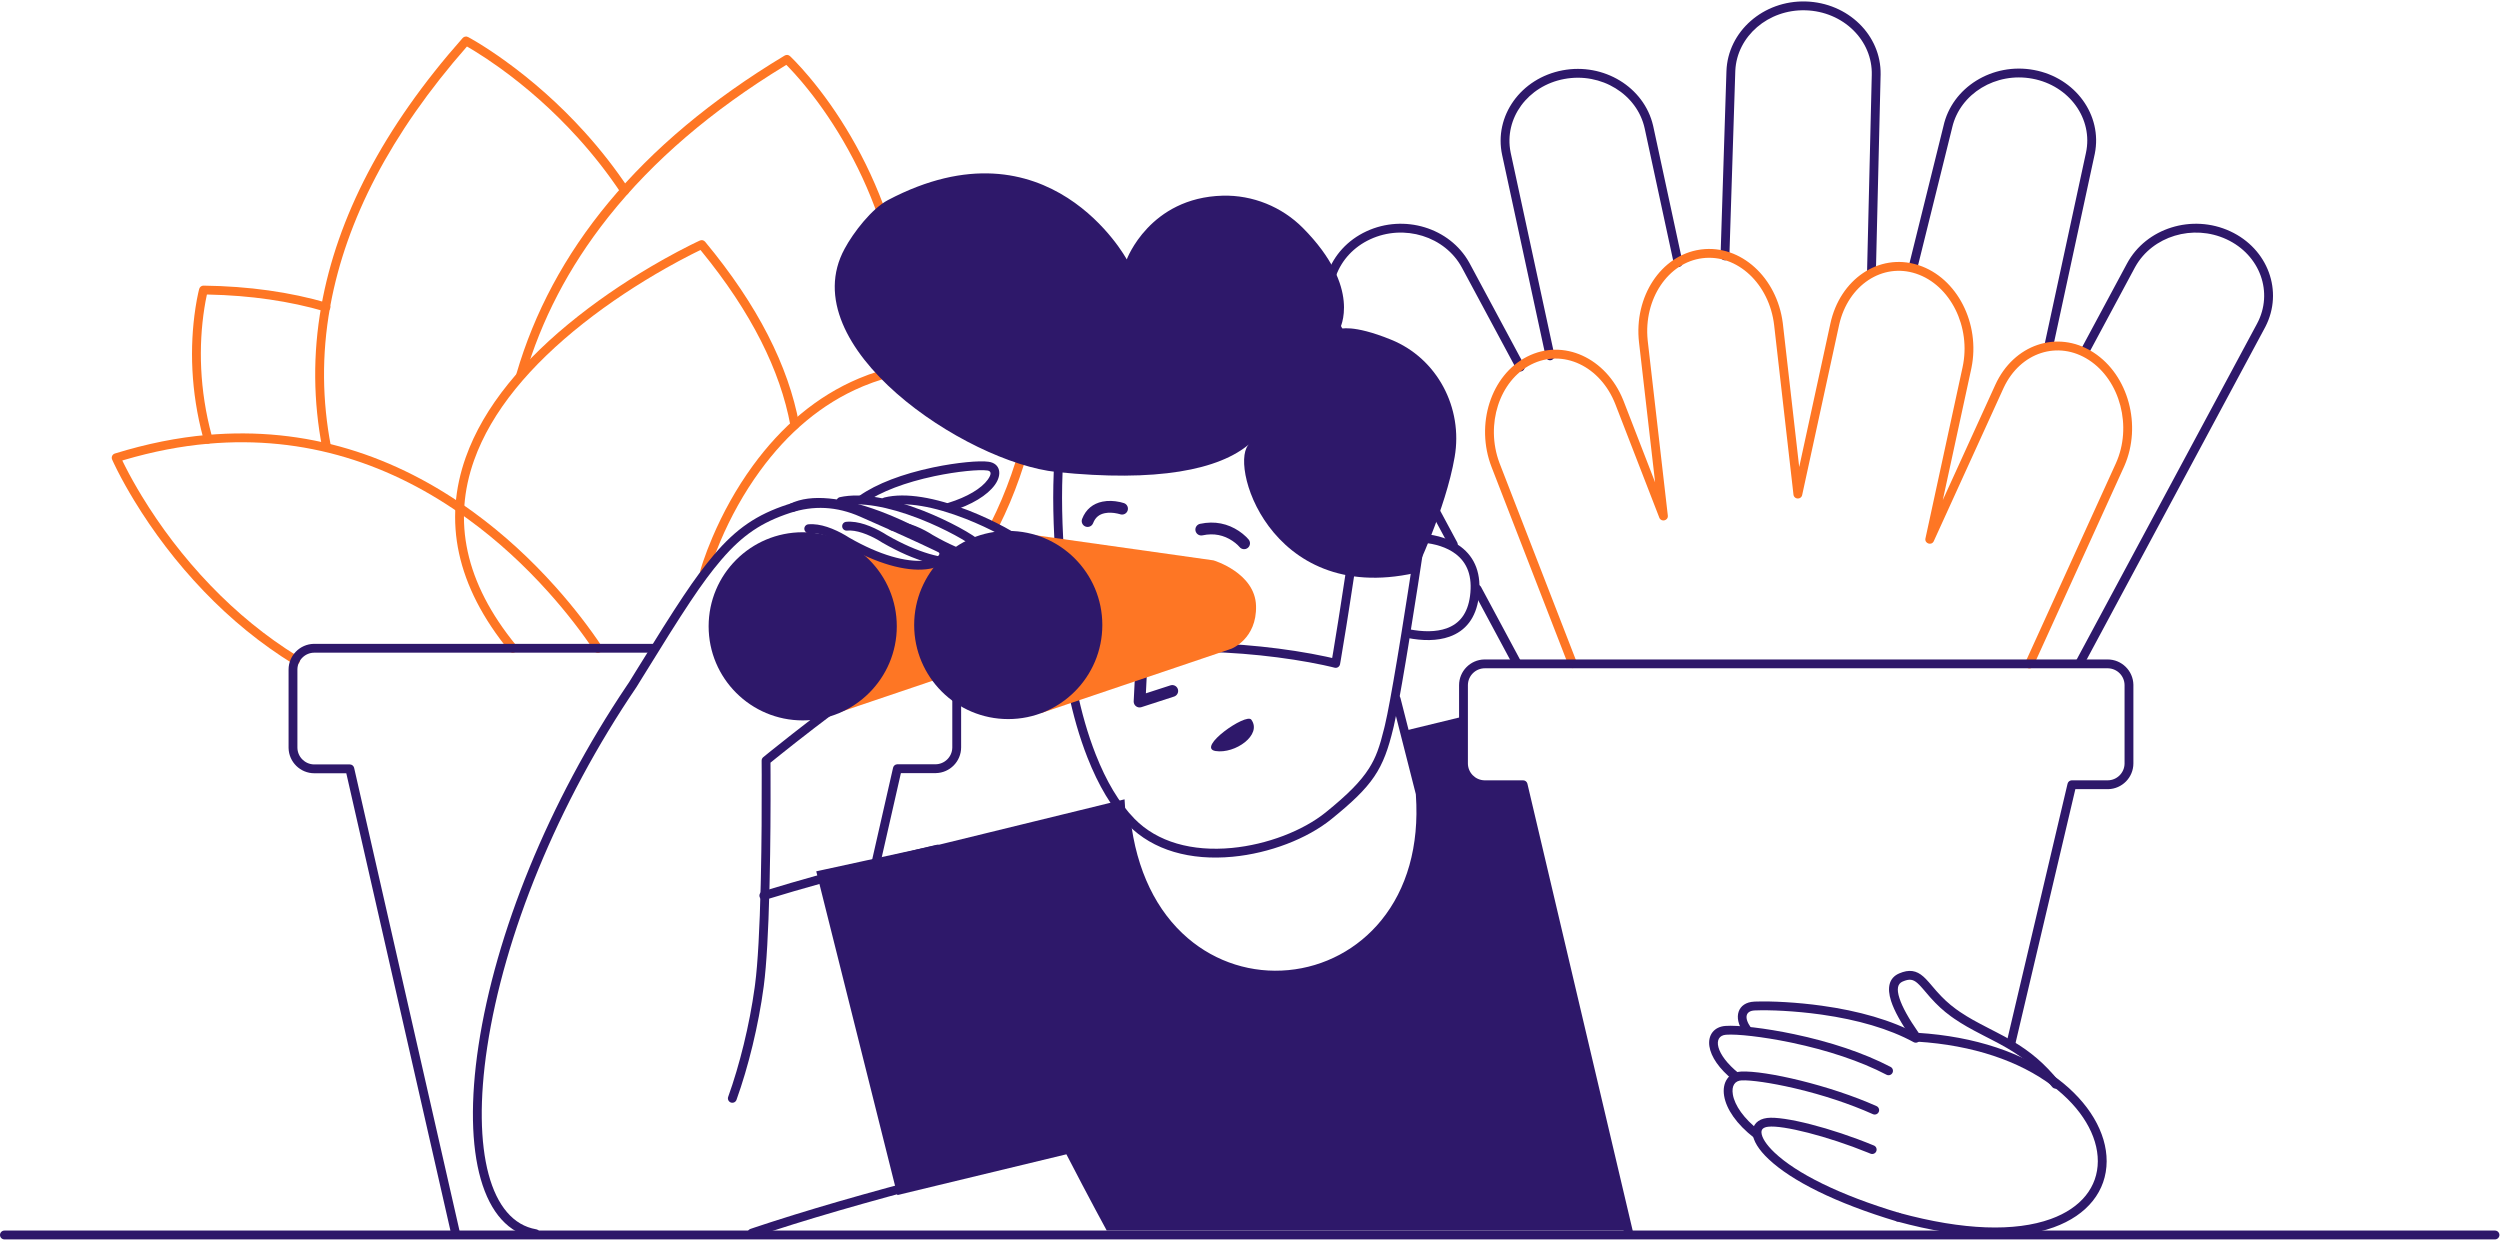<svg width="1698" height="842" viewBox="0 0 1698 842" fill="none" xmlns="http://www.w3.org/2000/svg">
<path fill-rule="evenodd" clip-rule="evenodd" d="M1034.6 533H1008.6C1000.6 533 994.1 526.5 994.1 518.5V486.6L953.8 496.4L964.6 538.8C976 694 771.5 711 763.8 542.9L637.1 573.9V573.8L554.4 591.8L609.5 811.7L724.3 784C740.1 814.6 751.7 835.8 751.7 835.8H1106L1034.6 533Z" fill="#2E186A"/>
<path fill-rule="evenodd" clip-rule="evenodd" d="M138.238 194C169.169 194.387 197.086 198.397 222.239 205.72C223.829 206.183 224.744 207.848 224.28 209.439C223.817 211.029 222.152 211.944 220.561 211.48C196.789 204.559 170.446 200.655 141.296 200.052L140.547 200.037L140.396 200.72C139.857 203.174 139.318 206.035 138.813 209.273C134.811 234.943 135.413 264.703 143.797 295.82C144.228 297.419 143.28 299.066 141.68 299.497C140.081 299.928 138.434 298.98 138.003 297.38C129.482 265.755 128.778 235.512 132.741 209.284L132.884 208.349C133.408 204.988 133.971 202.006 134.535 199.435L134.702 198.686C134.784 198.325 134.863 197.986 134.939 197.669L135.263 196.37C135.28 196.304 135.295 196.249 135.308 196.203C135.67 194.888 136.874 193.983 138.238 194Z" fill="#FE7624"/>
<path fill-rule="evenodd" clip-rule="evenodd" d="M218.247 207.772C218.538 206.141 220.097 205.055 221.728 205.347C223.359 205.638 224.445 207.197 224.153 208.828C218.399 241.031 218.867 272.358 224.746 303.035C225.058 304.663 223.992 306.235 222.365 306.546C220.737 306.858 219.165 305.792 218.854 304.165C212.84 272.782 212.361 240.716 218.247 207.772Z" fill="#FE7624"/>
<path fill-rule="evenodd" clip-rule="evenodd" d="M314.254 25.811C315.169 24.777 316.673 24.502 317.896 25.145L318.385 25.407C318.769 25.617 319.22 25.867 319.736 26.158L320.641 26.674C321.73 27.299 322.929 28.005 324.232 28.793L324.797 29.135C330.22 32.437 336.255 36.418 342.749 41.089C361.287 54.422 379.818 70.617 397.117 89.748C407.876 101.646 417.825 114.34 426.798 127.839C427.716 129.219 427.341 131.081 425.961 131.998C424.581 132.916 422.719 132.541 421.802 131.161C412.997 117.915 403.231 105.455 392.667 93.772C375.669 74.974 357.455 59.057 339.246 45.96C333.182 41.599 327.535 37.856 322.437 34.726L321.677 34.261C320.384 33.473 319.194 32.767 318.114 32.142L317.156 31.593L317.145 31.605C265.062 90.943 235.134 149.57 224.474 207.068L224.153 208.827C223.862 210.459 222.303 211.545 220.672 211.253C219.041 210.962 217.955 209.403 218.247 207.772C228.925 147.994 259.941 87.171 314.254 25.811Z" fill="#FE7624"/>
<path fill-rule="evenodd" clip-rule="evenodd" d="M583.364 257.037C618.427 242.3 659.166 240.889 705.875 255.13C707.235 255.545 708.117 256.857 707.988 258.273L707.927 258.878L707.781 260.191L707.611 261.599C707.413 263.186 707.169 264.964 706.874 266.92C705.85 273.733 704.433 281.318 702.562 289.483C697.214 312.813 689.291 336.148 678.278 357.953C677.531 359.431 675.726 360.025 674.248 359.278C672.769 358.531 672.175 356.726 672.922 355.248C683.697 333.915 691.467 311.03 696.713 288.142C698.55 280.131 699.938 272.695 700.941 266.027L701.142 264.662C701.303 263.552 701.446 262.509 701.571 261.535L701.742 260.156L701.408 260.057C657.607 247.219 619.536 248.641 586.703 262.147L585.689 262.568C557.985 274.212 534.928 294.09 516.125 319.915C505.127 335.019 496.266 351.218 489.36 367.417C486.944 373.084 484.946 378.342 483.343 383.055L482.984 384.122C482.638 385.162 482.331 386.117 482.063 386.981L481.716 388.125L481.492 388.897C481.052 390.494 479.401 391.432 477.803 390.992C476.206 390.552 475.268 388.901 475.708 387.303L475.963 386.421C476.033 386.186 476.11 385.929 476.195 385.652L476.475 384.748C476.817 383.659 477.212 382.448 477.663 381.123C479.313 376.272 481.364 370.873 483.84 365.064C490.914 348.473 499.989 331.883 511.274 316.383C530.679 289.732 554.561 269.142 583.364 257.037Z" fill="#FE7624"/>
<path fill-rule="evenodd" clip-rule="evenodd" d="M532.953 37.73C534.097 37.041 535.557 37.191 536.537 38.097L536.863 38.405L537.512 39.032C538.183 39.688 538.945 40.453 539.792 41.326L540.16 41.707C542.991 44.643 546.138 48.128 549.524 52.15C559.177 63.618 568.822 77.11 577.823 92.543C587.426 109.01 595.725 126.75 602.333 145.713C602.878 147.278 602.052 148.988 600.487 149.533C598.923 150.078 597.212 149.252 596.667 147.687C590.19 129.101 582.054 111.709 572.64 95.566C563.82 80.442 554.373 67.229 544.933 56.014L543.708 54.57C541.079 51.495 538.615 48.773 536.357 46.409L535.84 45.87C535.483 45.499 535.14 45.148 534.814 44.816L534.069 44.066L532.94 44.753C482.929 75.263 443.508 109.397 413.805 146.61L412.89 147.762C386.002 181.735 367.547 217.786 356.58 255.341C356.115 256.931 354.449 257.844 352.859 257.38C351.269 256.915 350.356 255.25 350.82 253.659C374.832 171.435 433.083 97.834 532.953 37.73Z" fill="#FE7624"/>
<path fill-rule="evenodd" clip-rule="evenodd" d="M478.909 164.184C514.82 207.467 535.493 248.712 542.75 287.853C543.052 289.482 541.976 291.048 540.347 291.35C538.718 291.652 537.152 290.576 536.85 288.947C529.933 251.633 510.383 212.16 476.39 170.565L475.767 169.805L474.64 170.348C473.825 170.742 472.951 171.171 472.021 171.633L470.879 172.203L469.096 173.104C463.986 175.703 458.376 178.705 452.381 182.096C433.234 192.926 414.088 205.47 396.232 219.568C359.985 248.184 333.815 279.401 322.007 312.586C307.448 353.5 315.495 395.48 350.622 438.4C351.671 439.682 351.482 441.572 350.2 442.622C348.918 443.671 347.028 443.482 345.978 442.2C309.545 397.683 301.077 353.507 316.354 310.574C328.605 276.147 355.461 244.111 392.514 214.858C410.632 200.555 430.03 187.846 449.427 176.873L451.555 175.677C457.538 172.333 463.12 169.383 468.188 166.841L469.353 166.259C470.491 165.693 471.549 165.176 472.52 164.708L473.777 164.108L475.36 163.368C476.592 162.809 478.045 163.144 478.909 164.184Z" fill="#FE7624"/>
<path fill-rule="evenodd" clip-rule="evenodd" d="M140.737 295.411C208.096 289.481 268.499 309.2 321.628 347.887C342.049 362.757 360.568 379.875 377.165 398.423C389.627 412.348 400.104 426.048 408.593 438.731C409.515 440.108 409.146 441.971 407.769 442.893C406.392 443.815 404.528 443.445 403.607 442.069C395.267 429.608 384.958 416.129 372.694 402.424C356.366 384.177 338.155 367.344 318.097 352.738C266.073 314.856 207.073 295.595 141.263 301.388C139.613 301.534 138.157 300.313 138.012 298.663C137.866 297.012 139.086 295.557 140.737 295.411Z" fill="#FE7624"/>
<path fill-rule="evenodd" clip-rule="evenodd" d="M140.742 295.411C142.393 295.269 143.846 296.491 143.989 298.142C144.131 299.793 142.909 301.247 141.258 301.389C122.999 302.965 104.051 306.611 84.442 312.364L83.07 312.77L83.642 313.953C83.885 314.452 84.139 314.968 84.406 315.503L85.241 317.162C88.29 323.158 92.001 329.846 96.391 337.054C108.943 357.662 124.4 378.274 142.882 397.506C160.757 416.106 180.568 432.429 202.372 445.845C203.783 446.713 204.223 448.561 203.355 449.972C202.487 451.383 200.639 451.823 199.228 450.955C176.972 437.261 156.769 420.615 138.556 401.664C119.751 382.096 104.035 361.137 91.267 340.175C86.795 332.832 83.009 326.01 79.892 319.881L79.312 318.732C78.653 317.418 78.059 316.203 77.53 315.092L77.092 314.164C76.928 313.815 76.778 313.492 76.643 313.196L76.172 312.149L76.147 312.092C75.437 310.453 76.308 308.561 78.015 308.034C99.683 301.343 120.605 297.149 140.742 295.411Z" fill="#FE7624"/>
<path fill-rule="evenodd" clip-rule="evenodd" d="M635.3 437.2C644.847 437.2 652.622 444.866 652.797 454.371L652.8 454.7V507.6C652.8 517.147 645.134 524.921 635.628 525.097L635.3 525.1L611.894 525.099L596.925 590.866C596.571 592.424 595.063 593.42 593.507 593.159L593.334 593.125C591.776 592.771 590.78 591.263 591.041 589.707L591.075 589.534L606.575 521.434C606.872 520.128 607.996 519.185 609.318 519.105L609.5 519.1H635.3C641.546 519.1 646.641 514.101 646.796 507.892L646.8 507.6V454.7C646.8 448.454 641.801 443.359 635.592 443.204L635.3 443.2H582C580.343 443.2 579 441.857 579 440.2C579 438.602 580.249 437.296 581.824 437.205L582 437.2H635.3Z" fill="#2E186A"/>
<path fill-rule="evenodd" clip-rule="evenodd" d="M443.7 437.3C445.357 437.3 446.7 438.643 446.7 440.3C446.7 441.898 445.451 443.204 443.876 443.295L443.7 443.3H213.5C207.254 443.3 202.159 448.299 202.004 454.508L202 454.8V507.7C202 513.946 206.999 519.041 213.208 519.196L213.5 519.2H237.6C238.939 519.2 240.108 520.086 240.48 521.358L240.525 521.534L312.425 837.334C312.793 838.95 311.781 840.557 310.166 840.925C308.608 841.28 307.058 840.352 306.619 838.837L306.575 838.666L235.206 525.2H213.5C203.953 525.2 196.178 517.534 196.003 508.029L196 507.7V454.8C196 445.253 203.666 437.479 213.172 437.303L213.5 437.3H443.7Z" fill="#2E186A"/>
<path fill-rule="evenodd" clip-rule="evenodd" d="M638.305 574.049L638.492 574.157L900.692 738.257C902.995 739.698 902.349 743.214 899.684 743.743L890.177 745.66C886.763 746.354 883.006 747.124 878.924 747.966L867.816 750.271C854.28 753.095 839.655 756.203 824.165 759.562C768.867 771.555 713.571 784.347 661.794 797.433L658.012 798.391C606.562 811.453 561.441 824.114 524.428 836.118L520.706 837.332C517.629 838.341 514.613 839.345 511.66 840.342C510.091 840.872 508.388 840.03 507.858 838.46C507.328 836.89 508.17 835.188 509.74 834.658L513.333 833.451C516.353 832.443 519.434 831.43 522.577 830.41L525.277 829.538C561.915 817.749 606.212 805.351 656.535 792.576C708.212 779.456 763.485 766.624 818.843 754.579L826.598 752.897C842.579 749.441 857.604 746.261 871.422 743.392L886.353 740.316L891.12 739.345L636.361 579.902L632.705 580.756C631.13 581.127 629.405 581.536 627.54 581.982L624.057 582.819C616.978 584.528 609.238 586.443 600.977 588.545C573.443 595.549 545.747 603.178 519.679 611.168C518.095 611.654 516.417 610.763 515.932 609.179C515.446 607.595 516.337 605.917 517.921 605.432C543.044 597.731 569.656 590.37 596.183 583.576L599.498 582.73C608.244 580.505 616.409 578.488 623.827 576.702L630.117 575.202L636.234 573.775C636.937 573.615 637.672 573.714 638.305 574.049Z" fill="#2E186A"/>
<path fill-rule="evenodd" clip-rule="evenodd" d="M534.862 342.65C551.749 337.094 568.812 337.707 586.024 345.154L598.761 350.78C638.552 368.4 658.931 378.364 672.797 388.004L673.215 388.296C682.353 394.704 687.308 400.34 687.626 405.888C687.995 412.324 682.384 416.935 671.402 420.147L670.922 420.285C656.512 424.388 634.342 436.819 606.688 455.559C600.613 459.676 594.335 464.056 587.891 468.666C572.524 479.657 556.91 491.438 541.868 503.22L539.123 505.375C535.82 507.974 532.713 510.442 529.828 512.753L526.549 515.389L523.31 518.013L523.335 522L523.353 526.314C523.434 548.792 523.282 574.086 522.736 598.354L522.608 603.744C521.882 632.621 520.648 655.216 518.803 669.325L518.674 670.296C515.19 696.473 508.25 724.695 500.223 747.015C499.662 748.574 497.944 749.384 496.385 748.823C494.826 748.262 494.016 746.544 494.577 744.985C502.32 723.453 509.054 696.246 512.541 670.876L512.853 668.552C514.727 654.22 515.973 630.688 516.684 600.557L516.789 595.872C517.291 572.385 517.431 548.041 517.353 526.335L517.3 516.627C517.292 515.72 517.694 514.859 518.395 514.283L521.859 511.465L523.755 509.934C527.791 506.685 532.314 503.088 537.24 499.224L538.168 498.496C553.275 486.665 568.956 474.833 584.4 463.785C590.884 459.148 597.203 454.738 603.322 450.592L605.842 448.892C632.279 431.127 653.624 419.216 668.357 414.785L670.151 414.26C678.415 411.786 681.793 408.973 681.636 406.231C681.459 403.138 677.485 398.618 669.77 393.208L668.957 392.642C656.078 383.772 636.956 374.334 601.012 358.344L584.284 350.943C568.213 343.82 552.454 343.178 536.736 348.35C517.264 354.743 504.315 363.435 490.076 380.025L489.548 380.643C476.856 395.572 465.149 413.289 435.189 461.965L432.356 466.571L432.282 466.685C378.464 545.962 342.412 635.361 330.941 711.037C320.195 781.926 333.027 829.61 364.206 834.943C365.839 835.222 366.936 836.773 366.657 838.406C366.378 840.039 364.827 841.136 363.194 840.857C327.509 834.753 313.826 783.908 325.009 710.138C336.502 634.321 372.282 545.12 425.694 465.718L427.291 463.353L431.862 455.925C460.395 409.618 472.021 392.077 484.576 377.229L484.977 376.757C500.136 358.927 514.095 349.468 534.862 342.65Z" fill="#2E186A"/>
<path fill-rule="evenodd" clip-rule="evenodd" d="M719.121 310.5L719.297 310.507C720.951 310.616 722.203 312.044 722.093 313.698C719.391 354.667 724.293 409.861 733.049 456.851C733.353 458.479 732.278 460.046 730.65 460.349C729.021 460.653 727.454 459.579 727.151 457.95C718.31 410.508 713.367 354.842 716.106 313.303C716.212 311.708 717.544 310.488 719.121 310.5Z" fill="#2E186A"/>
<path fill-rule="evenodd" clip-rule="evenodd" d="M963.712 365.335C963.858 363.685 965.315 362.465 966.965 362.612C976.251 363.435 985.121 366.078 992.111 371.311C1001.86 378.609 1006.46 389.995 1004.37 405.699C1002.48 419.771 995.428 428.557 984.464 432.44C976.177 435.376 966.264 435.339 955.715 433.242C954.09 432.919 953.035 431.34 953.358 429.715C953.681 428.09 955.26 427.035 956.885 427.358C966.47 429.263 975.372 429.295 982.461 426.785C991.292 423.657 996.835 416.754 998.426 404.905C1000.23 391.327 996.496 382.09 988.514 376.114C982.572 371.664 974.709 369.322 966.435 368.588C964.785 368.442 963.565 366.985 963.712 365.335Z" fill="#2E186A"/>
<path fill-rule="evenodd" clip-rule="evenodd" d="M947.56 471.993C949.108 471.599 950.682 472.487 951.159 473.99L951.207 474.16L967.507 538.16C967.551 538.33 967.579 538.505 967.592 538.68C970.276 575.216 961.301 606.168 942.824 628.879C925.889 649.695 901.724 662.414 875.632 664.874C849.464 667.342 823.388 659.307 802.929 641.826C780.551 622.704 765.997 593.477 761.819 556.235C761.634 554.588 762.819 553.104 764.466 552.919C766.112 552.734 767.597 553.919 767.781 555.566C771.796 591.347 785.65 619.17 806.827 637.265C826.038 653.68 850.501 661.218 875.068 658.901C899.573 656.59 922.259 644.65 938.17 625.093C955.473 603.823 964.012 574.762 961.682 540.17L961.626 539.382L945.393 475.641C944.999 474.092 945.886 472.518 947.39 472.041L947.56 471.993Z" fill="#2E186A"/>
<path fill-rule="evenodd" clip-rule="evenodd" d="M919.739 369.51C918.166 369.384 916.765 370.498 916.533 372.058L914.52 385.447L913.542 391.896C912.454 399.047 911.367 406.125 910.315 412.885L908.976 421.428C907.655 429.808 906.496 436.97 905.534 442.666L904.805 446.919L903.458 446.607C902.717 446.438 901.933 446.263 901.106 446.082L900.478 445.946C894.433 444.642 887.443 443.34 879.591 442.126C849.818 437.521 816.453 435.416 780.85 437.204L778.42 437.422L775.843 437.67C774.319 437.822 772.695 437.989 770.991 438.173C764.293 438.896 757.594 439.732 751.262 440.677L749.544 440.937C738.492 442.64 729.778 444.511 724.16 446.586C722.866 447.064 722.065 448.364 722.219 449.735L722.373 450.983L722.529 452.159C722.639 452.963 722.765 453.839 722.907 454.784L722.993 455.358C723.669 459.787 724.543 464.718 725.636 470.026C728.762 485.199 733.027 500.375 738.61 514.566C745.985 533.312 755.119 548.907 766.255 560.297C783.204 577.634 808.579 584.606 837.207 581.899C862.291 579.528 887.804 569.677 904.186 556.433C932.619 533.447 939.578 522.718 946.315 494.648L946.669 493.153C948.565 484.98 951.304 470.018 954.688 449.787L955.85 442.784L956.619 438.101C958.692 425.406 960.834 411.859 962.937 398.262L964.603 387.42L966.267 376.444C966.524 374.725 965.272 373.148 963.539 373.01L919.739 369.51ZM922.053 375.713L959.854 378.734L957.567 393.721L956.218 402.434C954.768 411.754 953.307 421.002 951.868 429.918L950.184 440.265L948.91 447.96C945.394 469.024 942.564 484.46 940.681 492.408L940.169 494.539C937.023 507.472 934.492 514.436 929.998 521.606L929.756 521.991C924.208 530.717 915.539 539.539 900.414 551.767C884.981 564.244 860.588 573.662 836.643 575.926C809.674 578.476 786.08 571.993 770.545 556.103C760.045 545.363 751.299 530.43 744.193 512.369C738.749 498.53 734.574 483.675 731.513 468.816C730.441 463.613 729.585 458.784 728.925 454.454L728.683 452.826L728.489 451.453L728.87 451.336C734.046 449.759 741.44 448.257 750.458 446.867C756.628 445.917 763.211 445.071 769.829 444.336L771.635 444.138C773.602 443.926 775.46 443.736 777.179 443.568L779.978 443.303L781.203 443.193L781.15 443.196C816.322 441.431 849.284 443.51 878.674 448.055C886.038 449.194 892.624 450.41 898.359 451.628L899.213 451.811C901.076 452.213 902.723 452.588 904.145 452.929L905.742 453.322L906.422 453.497C908.117 453.953 909.84 452.862 910.152 451.134L910.662 448.265C911.66 442.555 912.943 434.734 914.455 425.195L915.928 415.828L916.879 409.711C917.625 404.892 918.385 399.942 919.147 394.944L921.671 378.26L922.053 375.713Z" fill="#2E186A"/>
<path fill-rule="evenodd" clip-rule="evenodd" d="M961 389.2C961 389.2 981.9 346 988 310.4C993.8 277 976.2 243.4 944.8 230.7C918.5 220 909.9 223.5 909.9 223.5C909.9 223.5 925.5 195.7 884.9 154.8C870.6 140.4 850.8 132.4 830.5 132.9C780.8 134.2 765.3 176.2 765.3 176.2C765.3 176.2 712.3 78.3 603.1 135.9C592.1 141.7 579.6 157.9 573.7 168.9C537.5 235.2 656 314.2 717.8 320.6C785.7 327.6 828.3 319.2 849 301.2C833.5 312 861.3 411.3 961 389.2Z" fill="#2E186A"/>
<path fill-rule="evenodd" clip-rule="evenodd" d="M777.399 408.205C779.538 408.311 781.201 410.08 781.2 412.199L781.195 412.399L778.283 470.905L794.966 465.495C797.002 464.835 799.183 465.894 799.936 467.872L800.005 468.066C800.665 470.102 799.606 472.283 797.628 473.036L797.434 473.105L775.234 480.305C772.629 481.15 769.986 479.189 770 476.487L770.005 476.301L773.205 412.001C773.311 409.862 775.08 408.199 777.199 408.2L777.399 408.205Z" fill="#2E186A"/>
<path fill-rule="evenodd" clip-rule="evenodd" d="M815.055 355.79C825.17 353.603 834.058 355.749 841.427 360.643C843.295 361.884 844.923 363.215 846.308 364.555L846.716 364.958C847.363 365.606 847.834 366.138 848.128 366.507C849.505 368.235 849.221 370.751 847.493 372.128C845.765 373.505 843.249 373.221 841.872 371.493C841.725 371.308 841.345 370.886 840.744 370.304C839.695 369.289 838.444 368.265 837.001 367.307C831.327 363.539 824.592 361.913 816.745 363.61C814.586 364.077 812.457 362.705 811.99 360.545C811.523 358.386 812.895 356.257 815.055 355.79Z" fill="#2E186A"/>
<path fill-rule="evenodd" clip-rule="evenodd" d="M748.765 340.716C752.643 339.922 756.655 340.134 760.501 340.95L761.122 341.088C762.115 341.317 762.889 341.542 763.397 341.716C765.487 342.432 766.6 344.707 765.884 346.797C765.19 348.821 763.034 349.93 761 349.346L760.568 349.211C760.507 349.192 760.435 349.172 760.354 349.148C759.913 349.023 759.405 348.896 758.84 348.776C755.98 348.169 753.013 348.012 750.369 348.553C746.615 349.321 743.962 351.379 742.431 355.341C741.635 357.402 739.32 358.427 737.259 357.631C735.198 356.835 734.173 354.52 734.969 352.459C737.53 345.827 742.457 342.007 748.765 340.716Z" fill="#2E186A"/>
<path fill-rule="evenodd" clip-rule="evenodd" d="M849.9 488.8C846.4 484 812.3 507.9 825.6 510.1C838.9 512.2 857.4 499.1 849.9 488.8Z" fill="#2E186A"/>
<path fill-rule="evenodd" clip-rule="evenodd" d="M706.9 484.4L836.4 440.6C836.4 440.6 853.7 434 853.1 411.5C852.5 389 824.2 380.6 824.2 380.6L686.1 361.1L706.9 484.4Z" fill="#FE7624"/>
<path fill-rule="evenodd" clip-rule="evenodd" d="M568.3 484.4L697.8 440.6C697.8 440.6 715.1 434 714.5 411.5C713.9 389 685.6 380.6 685.6 380.6L618.8 385L547.5 361.1L568.3 484.4Z" fill="#FE7624"/>
<path fill-rule="evenodd" clip-rule="evenodd" d="M684.8 488.4C720.091 488.4 748.7 459.791 748.7 424.5C748.7 389.209 720.091 360.6 684.8 360.6C649.509 360.6 620.9 389.209 620.9 424.5C620.9 459.791 649.509 488.4 684.8 488.4Z" fill="#2E186A"/>
<path fill-rule="evenodd" clip-rule="evenodd" d="M545.2 489.3C580.491 489.3 609.1 460.691 609.1 425.4C609.1 390.109 580.491 361.5 545.2 361.5C509.909 361.5 481.3 390.109 481.3 425.4C481.3 460.691 509.909 489.3 545.2 489.3Z" fill="#2E186A"/>
<path fill-rule="evenodd" clip-rule="evenodd" d="M633.2 317.591L634.466 317.325C649.875 314.139 665.265 312.694 671.532 313.631C679.335 314.768 680.877 322.179 675.708 329.343C670.648 336.354 660.106 342.92 645.578 347.368C643.994 347.854 642.317 346.963 641.831 345.378C641.346 343.794 642.237 342.116 643.822 341.631C657.198 337.536 666.641 331.654 670.842 325.832C673.629 321.971 673.296 320.028 670.811 319.592L670.656 319.567C665.157 318.745 650.033 320.187 635.049 323.332L634.45 323.459C615.169 327.566 598.225 333.823 587.034 341.748C585.682 342.706 583.809 342.386 582.852 341.034C581.894 339.682 582.214 337.809 583.566 336.852C595.544 328.369 613.192 321.853 633.2 317.591Z" fill="#2E186A"/>
<path fill-rule="evenodd" clip-rule="evenodd" d="M600.686 337.886C615.164 334.337 635.159 337.926 657.344 346.517L658.119 346.819C675.14 353.484 692.257 362.877 697.874 368.142L698.063 368.322C701.521 371.598 701.932 375.969 699.017 379.422C696.507 382.393 691.823 384.331 685.765 384.971C671.869 386.438 652.616 381.266 630.927 368.817L630.195 368.395L629.53 367.969L628.982 367.626C628.691 367.447 628.376 367.258 628.039 367.06C626.423 366.11 624.641 365.158 622.751 364.272C618.8 362.419 614.929 361.109 611.388 360.574C609.627 360.308 607.986 360.242 606.488 360.386C604.839 360.545 603.373 359.337 603.214 357.688C603.055 356.039 604.263 354.573 605.912 354.414C607.931 354.219 610.059 354.305 612.284 354.641C616.473 355.274 620.866 356.761 625.298 358.839C627.368 359.81 629.312 360.848 631.08 361.888L631.828 362.334C632.367 362.66 632.803 362.935 633.127 363.147L633.276 363.245L633.911 363.612C654.348 375.343 672.212 380.214 684.706 379.047L685.135 379.004C689.795 378.512 693.079 377.153 694.433 375.55C695.195 374.648 695.16 373.897 694.065 372.802L693.916 372.658C689.175 368.079 672.473 358.883 655.931 352.406C634.492 344.011 615.263 340.49 602.114 343.714C600.505 344.108 598.881 343.123 598.486 341.514C598.092 339.905 599.076 338.281 600.686 337.886Z" fill="#2E186A"/>
<path fill-rule="evenodd" clip-rule="evenodd" d="M570.459 337.669C584.957 334.499 604.79 338.221 626.668 346.752L627.45 347.059C644.297 353.702 661.136 362.955 666.675 368.143L666.863 368.322C670.321 371.598 670.732 375.969 667.817 379.422C665.307 382.393 660.623 384.331 654.565 384.971C640.669 386.438 621.416 381.266 599.727 368.817L598.995 368.395L598.33 367.969L597.782 367.626C597.491 367.447 597.176 367.258 596.839 367.06C595.223 366.11 593.441 365.158 591.551 364.272C587.6 362.419 583.729 361.109 580.188 360.574C578.427 360.308 576.786 360.242 575.288 360.386C573.639 360.545 572.173 359.337 572.014 357.688C571.855 356.039 573.063 354.573 574.712 354.414C576.731 354.219 578.859 354.305 581.084 354.641C585.273 355.274 589.666 356.761 594.098 358.839C596.168 359.81 598.112 360.848 599.88 361.888L600.628 362.334C601.167 362.66 601.603 362.935 601.927 363.147L602.076 363.245L602.711 363.612C623.148 375.343 641.012 380.214 653.506 379.047L653.935 379.004C658.595 378.512 661.879 377.153 663.233 375.55C663.995 374.648 663.96 373.897 662.865 372.803L662.716 372.658C658.051 368.154 641.621 359.096 625.25 352.641L623.723 352.045C603.158 344.12 584.649 340.708 571.741 343.531C570.122 343.885 568.523 342.859 568.169 341.241C567.815 339.622 568.841 338.023 570.459 337.669Z" fill="#2E186A"/>
<path fill-rule="evenodd" clip-rule="evenodd" d="M537.003 341.995C550.994 335.287 572.315 337.864 597.161 347.01L598.358 347.455C616.53 354.282 635.357 364.463 641.163 370.022C644.621 373.298 645.032 377.67 642.117 381.122C639.608 384.093 634.923 386.032 628.865 386.671C614.969 388.138 595.716 382.966 574.027 370.517L573.295 370.095L572.63 369.669L572.082 369.326C571.791 369.148 571.476 368.958 571.139 368.76C569.523 367.81 567.741 366.858 565.851 365.972C561.9 364.119 558.029 362.809 554.488 362.274C552.727 362.008 551.086 361.942 549.588 362.086C547.939 362.245 546.473 361.037 546.314 359.388C546.155 357.739 547.363 356.273 549.012 356.114C551.031 355.919 553.159 356.005 555.384 356.341C559.573 356.974 563.966 358.461 568.398 360.54C570.468 361.51 572.412 362.548 574.18 363.588L574.928 364.034C575.467 364.36 575.903 364.635 576.227 364.847L576.376 364.945L577.011 365.312C597.448 377.043 615.312 381.914 627.806 380.747L628.235 380.704C632.895 380.212 636.179 378.853 637.533 377.25C638.328 376.309 638.255 375.532 637.025 374.367L636.669 374.037C631.045 368.98 612.939 359.278 595.664 352.853L595.089 352.64C571.648 344.012 551.702 341.601 539.597 347.405C538.103 348.122 536.311 347.491 535.595 345.997C534.879 344.503 535.509 342.711 537.003 341.995Z" fill="#2E186A"/>
<path fill-rule="evenodd" clip-rule="evenodd" d="M1061.35 47.751C1089.31 42.516 1116.62 59.181 1122.75 85.177L1122.93 85.967L1142.73 177.767C1143.08 179.387 1142.05 180.983 1140.43 181.332C1138.87 181.669 1137.33 180.724 1136.91 179.204L1136.87 179.032L1117.07 87.238C1112.02 64.053 1087.58 48.943 1062.45 53.649C1037.57 58.309 1021.44 80.465 1025.99 103.372L1026.13 104.066L1055.73 241.066C1056.08 242.686 1055.05 244.282 1053.43 244.632C1051.87 244.97 1050.33 244.025 1049.91 242.505L1049.87 242.333L1020.27 105.336C1014.51 78.781 1032.98 53.063 1061.35 47.751Z" fill="#2E186A"/>
<path fill-rule="evenodd" clip-rule="evenodd" d="M1172.6 48.405C1173.46 21.393 1197.69 0.154 1226.49 1.001C1255.1 1.84 1277.7 23.833 1277.32 50.463L1274.1 185.072C1274.06 186.728 1272.68 188.039 1271.03 187.999C1269.43 187.961 1268.16 186.681 1268.1 185.105L1268.1 184.928L1271.3 51.105C1272.05 27.512 1252 7.751 1226.31 6.999C1200.99 6.254 1179.77 24.615 1178.63 47.889L1178.6 48.596L1174.6 173.896C1174.55 175.552 1173.16 176.851 1171.5 176.798C1169.91 176.747 1168.64 175.458 1168.6 173.881L1168.6 173.704L1172.6 48.405Z" fill="#2E186A"/>
<path fill-rule="evenodd" clip-rule="evenodd" d="M1319.97 85.762C1325.73 59.319 1353.31 42.263 1381.55 47.551C1409.61 52.805 1428.03 78.142 1422.8 104.339L1422.63 105.133L1394.53 235.233C1394.18 236.853 1392.59 237.882 1390.97 237.532C1389.4 237.195 1388.39 235.699 1388.64 234.14L1388.67 233.967L1416.77 103.862C1421.79 80.786 1405.55 58.15 1380.45 53.449C1355.57 48.79 1331.37 63.553 1325.97 86.426L1325.81 87.122L1302.31 181.922C1301.91 183.53 1300.29 184.51 1298.68 184.112C1297.13 183.727 1296.16 182.201 1296.45 180.65L1296.49 180.478L1319.97 85.762Z" fill="#2E186A"/>
<path fill-rule="evenodd" clip-rule="evenodd" d="M1444.66 178.98C1457.62 154.862 1488.94 145.119 1514.76 157.078C1540.45 168.974 1551.06 197.891 1538.63 221.991L1538.24 222.719L1415.04 452.12C1414.26 453.579 1412.44 454.127 1410.98 453.343C1409.57 452.588 1409.01 450.874 1409.68 449.444L1409.76 449.281L1532.96 219.88C1544.32 198.737 1535.11 173.113 1512.24 162.522C1489.48 151.983 1461.93 160.376 1450.29 181.185L1449.94 181.819L1418.64 240.119C1417.86 241.579 1416.04 242.127 1414.58 241.343C1413.18 240.589 1412.61 238.874 1413.28 237.445L1413.36 237.281L1444.66 178.98Z" fill="#2E186A"/>
<path fill-rule="evenodd" clip-rule="evenodd" d="M1001.88 397.457C1003.29 396.702 1005.03 397.182 1005.85 398.523L1005.94 398.681L1032.94 448.981C1033.73 450.441 1033.18 452.26 1031.72 453.043C1030.31 453.798 1028.57 453.317 1027.75 451.977L1027.66 451.819L1000.66 401.519C999.873 400.059 1000.42 398.24 1001.88 397.457Z" fill="#2E186A"/>
<path fill-rule="evenodd" clip-rule="evenodd" d="M928.139 157.078C953.703 145.239 984.655 154.669 997.849 178.261L998.243 178.981L1035.24 247.881C1036.03 249.34 1035.48 251.159 1034.02 251.943C1032.61 252.698 1030.88 252.218 1030.05 250.878L1029.96 250.719L992.957 181.82C981.524 160.547 953.649 151.876 930.661 162.522C908.021 173.007 898.765 198.226 909.608 219.244L909.943 219.88L989.743 368.38C990.527 369.839 989.98 371.658 988.52 372.443C987.115 373.198 985.376 372.718 984.549 371.379L984.457 371.22L904.657 222.72C891.628 198.477 902.193 169.094 928.139 157.078Z" fill="#2E186A"/>
<path fill-rule="evenodd" clip-rule="evenodd" d="M1155.52 169.424C1182.36 166.029 1206.91 188.478 1210.87 219.42L1210.98 220.36L1222.02 317.216L1243.17 219.871C1249.66 189.624 1276.11 171.718 1302.44 179.896L1303.24 180.152C1329.34 188.78 1345.12 219.81 1339.02 249.827L1338.83 250.736L1319.55 339.632L1355.17 261.459C1367.67 233.94 1397.23 223.939 1421.31 239.02L1422.04 239.485C1445.68 254.864 1454.84 289.039 1442.9 316.415L1442.53 317.242L1381.13 452.242C1380.44 453.75 1378.67 454.417 1377.16 453.731C1375.7 453.069 1375.03 451.392 1375.6 449.921L1375.67 449.758L1437.07 314.759C1448.36 289.89 1440.1 258.392 1418.76 244.515C1397.93 230.964 1372.3 239.229 1360.97 263.212L1360.63 263.944L1313.43 367.544C1311.97 370.758 1307.17 369.23 1307.73 365.841L1307.77 365.664L1332.97 249.461C1338.95 222.035 1324.66 193.554 1301.36 185.848C1278.57 178.315 1255.35 193.583 1249.21 220.323L1249.03 221.137L1224.03 336.237C1223.32 339.49 1218.68 339.319 1218.15 336.127L1218.12 335.94L1205.02 221.039C1201.8 192.737 1179.83 172.397 1156.28 175.376C1132.95 178.326 1116.29 203.097 1119.09 231.011L1119.18 231.857L1132.78 350.157C1133.18 353.592 1128.45 354.822 1127.07 351.753L1127 351.584L1097.2 274.684C1087.1 248.634 1061.46 236.636 1039.96 247.574C1018.4 258.539 1008.73 288.306 1018.4 314.328L1018.7 315.115L1070.9 449.715C1071.5 451.26 1070.73 452.998 1069.18 453.597C1067.7 454.175 1066.03 453.482 1065.37 452.047L1065.3 451.885L1013.1 317.284C1001.88 288.333 1012.58 254.769 1037.24 242.226C1061.85 229.706 1090.89 243.055 1102.45 271.645L1102.8 272.516L1124.15 327.614L1113.22 232.54C1109.68 201.521 1128.1 173.412 1154.71 169.534L1155.52 169.424Z" fill="#FE7624"/>
<path fill-rule="evenodd" clip-rule="evenodd" d="M1431.5 447.9C1441.05 447.9 1448.82 455.566 1449 465.071L1449 465.4V518.5C1449 528.047 1441.33 535.821 1431.83 535.997L1431.5 536H1409.58L1368.72 709.388C1368.35 710.943 1366.84 711.928 1365.28 711.655L1365.11 711.62C1363.56 711.254 1362.57 709.738 1362.84 708.185L1362.88 708.012L1404.28 532.312C1404.59 531.016 1405.7 530.084 1407.02 530.005L1407.2 530H1431.5C1437.75 530 1442.84 525.001 1443 518.792L1443 518.5V465.4C1443 459.154 1438 454.059 1431.79 453.904L1431.5 453.9H1008.5C1002.25 453.9 997.159 458.899 997.004 465.108L997 465.4V518.5C997 524.745 1002 529.841 1008.21 529.996L1008.5 530H1034.5C1035.83 530 1037 530.876 1037.37 532.138L1037.42 532.312L1109.32 837.512C1109.7 839.125 1108.7 840.74 1107.09 841.12C1105.53 841.486 1103.98 840.57 1103.53 839.058L1103.48 838.888L1032.12 536H1008.5C998.953 536 991.178 528.334 991.003 518.828L991 518.5V465.4C991 455.853 998.666 448.078 1008.17 447.903L1008.5 447.9H1431.5Z" fill="#2E186A"/>
<path fill-rule="evenodd" clip-rule="evenodd" d="M1289.92 661.142C1296.66 658.259 1301.59 659.056 1306.4 663.332C1307.51 664.318 1308.61 665.456 1310.01 667.05L1310.89 668.062C1311.7 669.023 1314.27 672.033 1315.21 673.097C1319.44 677.883 1323.45 681.687 1328.53 685.396C1329.23 685.911 1329.95 686.419 1330.68 686.917L1331.65 687.565C1337.14 691.236 1341.66 693.734 1351.65 698.873L1355.41 700.807C1360.23 703.299 1363.13 704.863 1366.41 706.784C1378.86 714.074 1388.76 722.335 1398.54 734.522C1399.58 735.814 1399.37 737.702 1398.08 738.739C1396.79 739.777 1394.9 739.57 1393.86 738.278C1384.75 726.932 1375.61 719.224 1364.11 712.396L1362.74 711.594C1359.71 709.835 1356.87 708.307 1352.15 705.877L1347.18 703.319C1337.61 698.375 1333.19 695.868 1327.31 691.879C1326.52 691.341 1325.75 690.795 1324.99 690.241C1319.76 686.423 1315.59 682.512 1311.3 677.727L1310.28 676.569C1308.86 674.937 1306.08 671.674 1306.09 671.686L1305.53 671.042C1304.27 669.604 1303.32 668.617 1302.42 667.818C1299.34 665.086 1296.89 664.688 1292.29 666.654C1288.83 668.152 1288.08 671.675 1290.13 678.043C1292.09 684.137 1296.49 691.941 1302.86 701.085C1303.81 702.444 1303.47 704.314 1302.12 705.261C1300.76 706.209 1298.89 705.875 1297.94 704.515C1291.25 694.923 1286.61 686.672 1284.42 679.882C1281.54 670.934 1282.97 664.145 1289.92 661.142Z" fill="#2E186A"/>
<path fill-rule="evenodd" clip-rule="evenodd" d="M1191.47 680.303L1192.56 680.26C1203.29 679.889 1220.39 680.727 1237.25 683.066C1262.3 686.541 1284.81 692.858 1302.64 702.565C1304.09 703.358 1304.63 705.18 1303.83 706.635C1303.04 708.09 1301.22 708.627 1299.76 707.834C1282.95 698.675 1261.52 692.591 1237.6 689.175L1236.43 689.009C1219.35 686.64 1202.01 685.843 1191.74 686.296C1185.77 686.584 1184.29 691.005 1189.15 697.867C1190.11 699.219 1189.79 701.091 1188.43 702.048C1187.08 703.006 1185.21 702.685 1184.25 701.333C1176.89 690.928 1180.26 680.843 1191.47 680.303Z" fill="#2E186A"/>
<path fill-rule="evenodd" clip-rule="evenodd" d="M1171.87 696.809C1180.3 696.165 1199.11 698.3 1218.53 702.402C1242.81 707.531 1265.83 715.076 1284.09 724.643C1285.56 725.412 1286.13 727.225 1285.36 728.692C1284.59 730.16 1282.78 730.726 1281.31 729.957C1263.59 720.677 1241.07 713.296 1217.29 708.273L1215.29 707.857C1197.1 704.135 1179.8 702.221 1172.33 702.792C1163.1 703.489 1164.93 716.109 1180.98 728.959C1182.27 729.994 1182.48 731.883 1181.44 733.176C1180.41 734.469 1178.52 734.677 1177.22 733.641C1167.74 726.047 1162.05 717.792 1161.01 710.581C1159.9 702.973 1164.23 697.387 1171.87 696.809Z" fill="#2E186A"/>
<path fill-rule="evenodd" clip-rule="evenodd" d="M1182.55 727.804C1199.16 726.987 1243 737.153 1274.53 751.262C1276.04 751.938 1276.72 753.713 1276.04 755.225C1275.36 756.738 1273.59 757.415 1272.07 756.738C1256.12 749.6 1237.86 743.65 1219.86 739.384L1218.32 739.022C1202.92 735.449 1189.06 733.491 1182.86 733.796C1178.27 734.041 1175.98 737.496 1176.95 743.347C1178.18 750.77 1184.38 759.747 1194.94 767.929C1196.25 768.944 1196.49 770.828 1195.47 772.138C1194.46 773.447 1192.57 773.686 1191.26 772.671C1179.6 763.633 1172.53 753.405 1171.03 744.328C1169.51 735.175 1174.1 728.255 1182.55 727.804Z" fill="#2E186A"/>
<path fill-rule="evenodd" clip-rule="evenodd" d="M1200.24 759.322C1211.58 757.933 1243.64 765.986 1272.75 778.028C1274.28 778.661 1275.01 780.416 1274.37 781.947C1273.74 783.478 1271.98 784.206 1270.45 783.572L1268.76 782.877C1241 771.591 1210.79 764.075 1200.95 765.279C1197.6 765.679 1196.26 767.012 1196.39 769.294C1196.58 772.599 1199.56 777.443 1205.3 782.87C1220.12 796.888 1249.09 811.554 1290.06 823.826C1291.65 824.302 1292.55 825.974 1292.07 827.561C1291.6 829.148 1289.93 830.049 1288.34 829.574C1246.55 817.055 1216.78 801.985 1201.18 787.23C1194.43 780.852 1190.69 774.778 1190.4 769.638C1190.07 763.928 1193.95 760.071 1200.24 759.322Z" fill="#2E186A"/>
<path fill-rule="evenodd" clip-rule="evenodd" d="M1302.41 701.5L1302.59 701.506C1341.53 703.938 1374.26 715.158 1397.59 732.744C1418.88 748.794 1430.9 769.31 1430.84 788.747C1430.77 808.772 1417.96 825.263 1394.89 833.589C1369.54 842.741 1333.26 841.829 1288.41 829.594C1286.81 829.158 1285.87 827.509 1286.31 825.911C1286.74 824.312 1288.39 823.37 1289.99 823.806C1333.75 835.742 1368.81 836.624 1392.86 827.945C1413.65 820.44 1424.78 806.113 1424.84 788.728C1424.89 771.354 1413.86 752.525 1393.97 737.535C1371.63 720.689 1340.03 709.856 1302.21 707.494C1300.56 707.391 1299.3 705.967 1299.41 704.313C1299.51 702.719 1300.83 701.493 1302.41 701.5Z" fill="#2E186A"/>
<path fill-rule="evenodd" clip-rule="evenodd" d="M1694.6 835.8C1696.26 835.8 1697.6 837.143 1697.6 838.8C1697.6 840.398 1696.35 841.704 1694.78 841.795L1694.6 841.8H3C1.343 841.8 0 840.457 0 838.8C0 837.202 1.249 835.896 2.824 835.805L3 835.8H1694.6Z" fill="#2E186A"/>
</svg>
